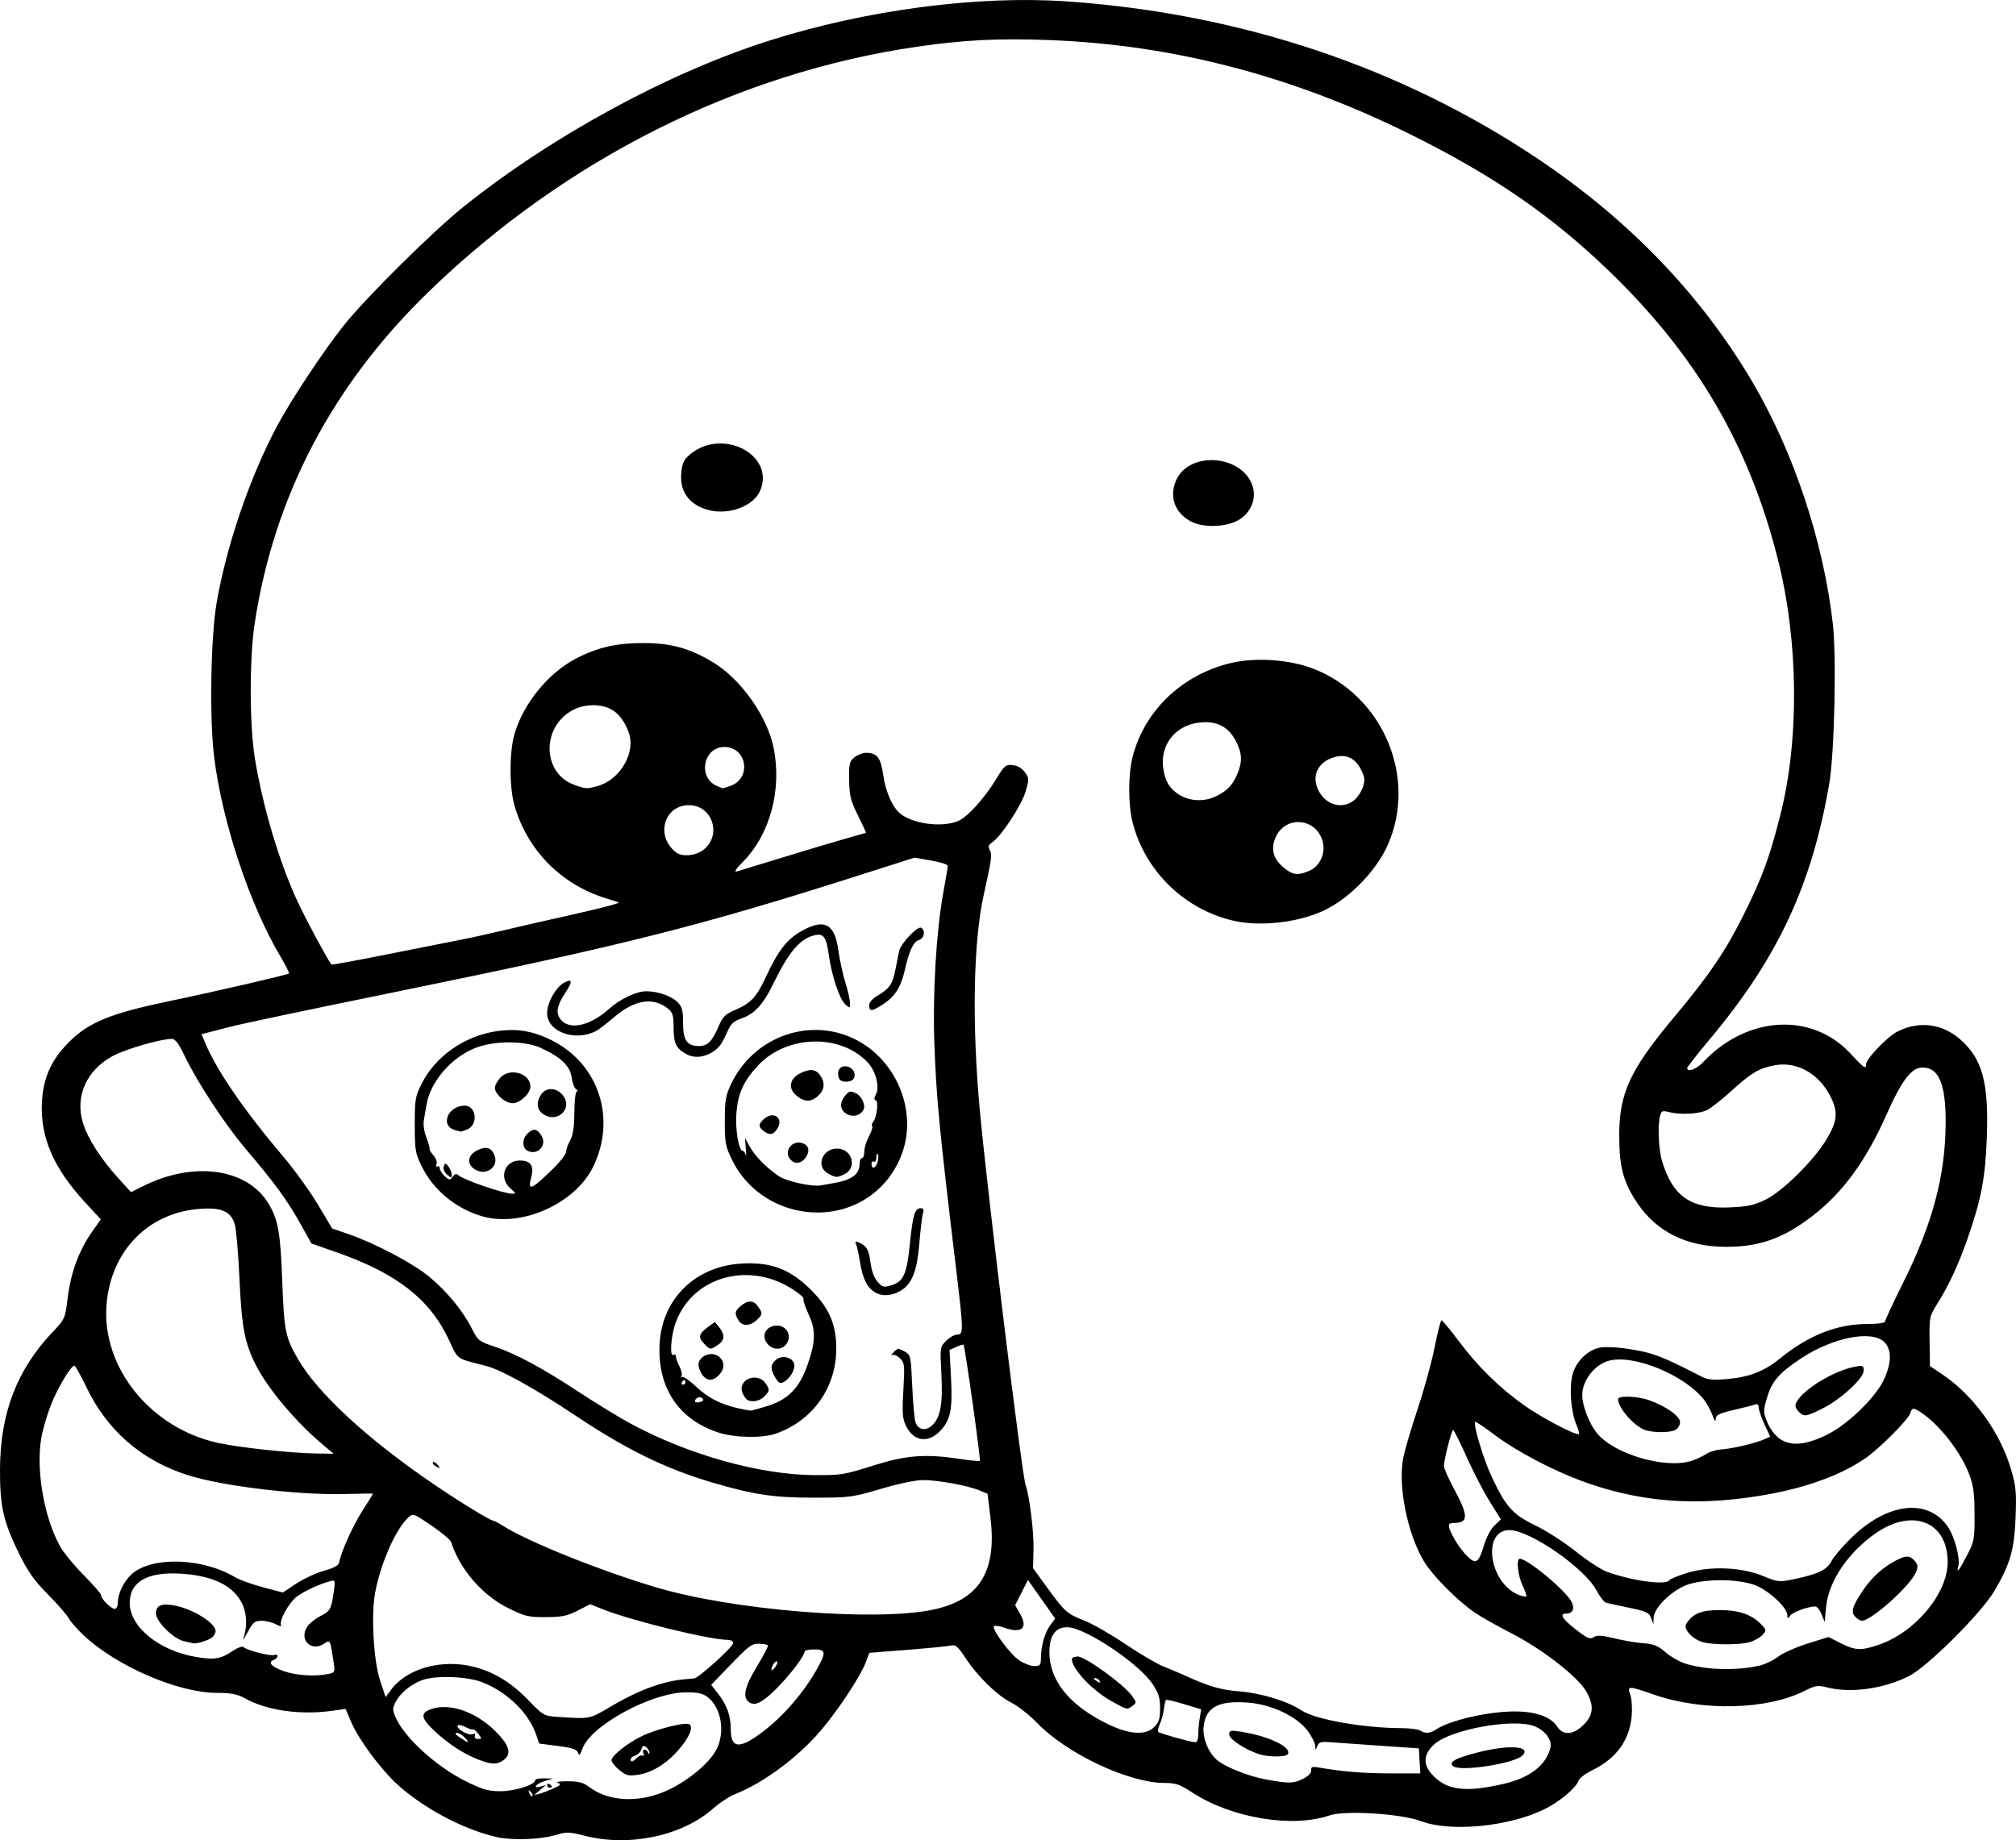 <?xml version="1.0" encoding="UTF-8" standalone="no"?>
<!-- Created with Inkscape (http://www.inkscape.org/) -->

<svg
   width="223.641mm"
   height="204.156mm"
   viewBox="0 0 223.641 204.156"
   version="1.1"
   id="svg1"
   xml:space="preserve"
   xmlns="http://www.w3.org/2000/svg"
   xmlns:svg="http://www.w3.org/2000/svg"><defs
     id="defs1" /><g
     id="layer1"
     transform="translate(-642.504,50.955)"><path
       style="fill:#000000"
       d="m 697.485,152.829 c -3.623,-0.827 -8.159,-3.263 -11.017,-5.915 -1.799,-1.67 -4.174,-4.895 -4.976,-6.759 l -0.651,-1.512 -1.455,0.203 c -3.573,0.499 -7.255,-0.022 -9.694,-1.371 -0.875,-0.484 -1.514,-0.607 -3.175,-0.614 -4.267,-0.018 -11.068,-2.956 -14.695,-6.349 -0.727,-0.68 -1.481,-1.537 -1.677,-1.906 -0.195,-0.368 -1.239,-1.567 -2.319,-2.664 -1.536,-1.56 -2.231,-2.538 -3.193,-4.498 -1.766,-3.596 -2.145,-5.265 -2.128,-9.383 0.026,-6.233 1.87,-11.048 5.829,-15.222 1.378,-1.453 1.391,-1.481 1.682,-3.828 0.343,-2.761 1.256,-5.245 2.665,-7.252 l 1.005,-1.431 -1.781,-1.933 c -3.47,-3.765 -4.951,-7.216 -4.749,-11.062 0.143,-2.727 1.03,-4.699 2.999,-6.671 2.22,-2.223 4.639,-3.201 11.37,-4.598 4.711,-0.978 12.887,-2.87 13.033,-3.016 0.061,-0.061 -0.374,-0.928 -0.966,-1.925 -3.403,-5.729 -6.456,-14.934 -7.337,-22.129 -0.523,-4.267 -0.377,-13.25 0.278,-17.055 1.094,-6.363 3.695,-13.974 6.709,-19.627 1.538,-2.886 5.078,-8.231 7.362,-11.117 2.471,-3.122 9.969,-10.543 13.466,-13.328 9.835,-7.834 22.604,-14.761 33.734,-18.302 10.732,-3.415 23.152,-5.054 33.069,-4.364 19.253,1.339 37.074,7.301 52.259,17.482 10.06,6.745 18.024,15.022 23.726,24.658 4.597,7.769 7.932,17.774 8.967,26.899 0.42,3.708 0.182,14.393 -0.397,17.756 -1.935,11.253 -5.712,19.34 -13.219,28.303 -1.398,1.669 -2.542,3.128 -2.542,3.241 0,0.502 1.027,0.134 1.736,-0.623 4.86,-5.188 12.087,-5.621 16.382,-0.983 1.507,1.628 1.725,1.777 1.725,1.179 0,-0.591 2.362,-3.051 3.475,-3.619 2.387,-1.218 4.978,-0.892 6.99,0.879 2.433,2.142 3.154,4.786 2.938,10.781 -0.164,4.566 -0.621,6.971 -2.159,11.36 -1.021,2.914 -2.047,5.109 -3.41,7.293 -0.796,1.276 -0.824,1.42 -0.783,4.06 l 0.042,2.737 1.387,0.934 c 3.434,2.313 6.392,6.398 7.597,10.494 0.555,1.887 0.618,2.534 0.513,5.323 -0.136,3.627 -0.59,5.207 -2.353,8.2 -1.453,2.465 -7.44,8.429 -9.49,9.453 -2.834,1.415 -6.446,1.909 -9.092,1.243 -1.018,-0.256 -1.28,-0.216 -2.451,0.377 -4.186,2.121 -11.333,2.302 -16.742,0.423 -2.871,-0.997 -2.969,-0.996 -2.608,0.041 0.157,0.45 0.223,1.501 0.148,2.334 -0.246,2.708 -1.68,4.687 -4.354,6.008 -0.759,0.375 -1.444,0.884 -1.522,1.132 -0.256,0.807 -2.089,2.358 -3.769,3.188 -3.936,1.945 -10.413,2.582 -13.701,1.347 -2.247,-0.843 -8.441,-1.234 -10.18,-0.642 -4.149,1.412 -10.871,0.29 -15.216,-2.541 -1.394,-0.908 -1.835,-1.061 -3.066,-1.061 -3.986,0 -10.896,-3.26 -14.181,-6.69 -0.806,-0.842 -2.069,-1.836 -2.805,-2.21 -1.605,-0.813 -3.7,-2.849 -5.097,-4.952 -0.893,-1.346 -1.103,-1.517 -1.696,-1.387 -0.372,0.082 -2.545,0.294 -4.828,0.473 l -4.152,0.325 -0.438,1.146 c -0.58,1.518 -3.101,5.321 -4.99,7.526 -2.524,2.946 -6.335,5.771 -9.428,6.988 -0.65,0.256 -1.76,0.979 -2.467,1.608 -3.433,3.054 -9.361,4.305 -14.299,3.018 -1.626,-0.424 -1.96,-0.435 -3.043,-0.107 -1.82,0.553 -4.94,0.662 -6.797,0.238 z m 19.358,-5.297 c 2.234,-1.104 4.423,-2.977 5.153,-4.408 0.97,-1.901 0.528,-4.593 -0.943,-5.751 -0.573,-0.451 -1.087,-0.574 -2.398,-0.574 -3.836,0 -10.601,3.661 -11.534,6.242 -0.268,0.741 -0.369,0.832 -0.502,0.452 -0.129,-0.369 -0.63,-0.536 -2.232,-0.741 l -2.065,-0.265 -0.341,-0.989 c -0.838,-2.431 -3.217,-4.74 -6.001,-5.823 -1.655,-0.644 -5.111,-0.77 -6.613,-0.241 -1.232,0.434 -2.465,1.446 -2.984,2.451 -0.338,0.653 -0.342,0.879 -0.027,1.622 0.957,2.265 4.498,5.507 7.818,7.158 1.872,0.931 2.474,1.105 3.843,1.109 1.583,0.004 3.859,-0.719 3.859,-1.226 0,-0.123 0.446,-0.214 0.992,-0.201 l 0.992,0.024 -0.847,0.245 c -0.466,0.135 -0.927,0.375 -1.025,0.534 -0.12,0.194 0.028,0.231 0.45,0.112 l 0.628,-0.177 -0.661,0.562 -0.661,0.562 0.661,-0.178 c 0.364,-0.098 1.066,-0.366 1.561,-0.595 0.773,-0.358 0.828,-0.441 0.397,-0.593 -0.276,-0.097 0.212,-0.176 1.085,-0.174 1.272,0.002 1.757,0.131 2.44,0.648 2.24,1.698 5.783,1.782 8.957,0.214 z m -13.646,-0.429 c 0,-0.154 0.119,-0.207 0.265,-0.117 0.146,0.09 0.265,0.216 0.265,0.28 0,0.064 -0.119,0.117 -0.265,0.117 -0.146,0 -0.265,-0.126 -0.265,-0.28 z m 7.992,-1.699 c -0.466,-0.392 -0.848,-0.873 -0.848,-1.068 0,-0.492 1.723,-1.871 3.307,-2.647 1.576,-0.772 4.7,-1.581 5.267,-1.363 0.597,0.229 0.085,1.473 -1.213,2.948 -1.321,1.501 -2.942,2.471 -4.484,2.682 -1.026,0.141 -1.292,0.068 -2.029,-0.552 z m 1.97,-1.33 c 0.22,-0.22 0.507,-0.332 0.64,-0.251 0.132,0.082 0.169,-0.036 0.083,-0.262 -0.087,-0.226 -0.036,-0.411 0.113,-0.411 0.149,0 0.331,0.149 0.404,0.331 0.084,0.208 0.141,0.22 0.154,0.032 0.011,-0.164 -0.148,-0.438 -0.354,-0.609 -0.299,-0.248 -0.409,-0.204 -0.543,0.219 -0.092,0.291 -0.4,0.603 -0.684,0.693 -0.284,0.09 -0.516,0.275 -0.516,0.41 0,0.357 0.245,0.304 0.702,-0.153 z m -17.635,0.171 c -1.634,-0.643 -3.291,-1.728 -4.808,-3.147 -1.551,-1.45 -1.625,-2.025 -0.318,-2.456 2.014,-0.665 4.837,0.306 6.99,2.403 1.587,1.546 1.908,2.52 1.058,3.209 -0.737,0.597 -1.386,0.595 -2.921,-0.009 z m -1.455,-2.417 c -0.263,-0.291 -0.669,-0.528 -0.901,-0.527 -0.263,0.001 -0.123,0.2 0.372,0.527 1.005,0.665 1.131,0.665 0.529,0 z m 1.491,-0.426 c -0.238,-0.318 -0.501,-0.536 -0.584,-0.486 -0.083,0.05 -0.468,-0.073 -0.855,-0.274 -0.387,-0.201 -0.765,-0.267 -0.839,-0.148 -0.204,0.329 1.169,1.132 1.632,0.954 0.262,-0.101 0.358,-0.034 0.273,0.188 -0.077,0.202 0.062,0.343 0.337,0.343 0.438,0 0.44,-0.038 0.036,-0.578 z m 5.818,6.441 c -0.261,-0.259 -0.292,-0.229 -0.148,0.148 0.099,0.261 0.247,0.408 0.329,0.326 0.082,-0.082 1.7e-4,-0.295 -0.181,-0.474 z m 107.924,-0.883 c 2.896,-0.666 4.703,-2.056 5.189,-3.993 0.213,-0.848 -0.535,-1.89 -1.711,-2.384 -2.26,-0.949 -9.33,0.31 -11.172,1.989 -1.138,1.037 -1.267,2.126 -0.378,3.183 1.604,1.907 3.676,2.216 8.072,1.205 z m -5.563,-1.946 c -0.628,-0.45 0.211,-0.924 2.778,-1.567 3.462,-0.868 5.924,-0.676 4.86,0.38 -0.879,0.872 -6.796,1.792 -7.638,1.188 z m -16.669,1.377 c 0.576,-0.288 0.912,-0.641 0.888,-0.932 -0.031,-0.384 0.112,-0.442 0.794,-0.325 2.746,0.473 4.923,0.654 7.923,0.659 l 3.387,0.005 -0.08,-1.389 -0.08,-1.389 -4.366,-0.3 c -2.401,-0.165 -4.891,-0.341 -5.532,-0.39 -0.964,-0.074 -1.202,0.001 -1.37,0.433 -0.199,0.51 -0.204,0.51 -0.223,-0.021 -0.01,-0.299 -0.384,-1.041 -0.832,-1.649 -1.188,-1.616 -4.003,-2.952 -6.637,-3.151 -3.272,-0.247 -4.673,0.506 -4.914,2.64 -0.14,1.239 0.474,2.819 1.429,3.683 0.867,0.784 3.498,1.843 5.465,2.2 2.597,0.471 3.079,0.463 4.147,-0.073 z m -4.806,-2.704 c -1.516,-0.458 -3.396,-1.673 -3.396,-2.195 0,-0.466 0.123,-0.499 1.238,-0.331 3.096,0.464 5.737,1.722 5.254,2.504 -0.2,0.323 -2.056,0.337 -3.096,0.023 z m -55.899,-1.962 c 2.475,-1.667 5.05,-4.501 6.684,-7.357 1.138,-1.989 1.106,-2.328 -0.219,-2.328 -0.582,0 -1.058,0.101 -1.058,0.225 0,0.462 -1.574,2.544 -3.064,4.053 -1.628,1.648 -2.509,2.078 -3.157,1.541 -0.695,-0.577 -0.426,-1.708 0.939,-3.956 0.733,-1.207 1.273,-2.254 1.2,-2.328 -0.073,-0.073 -0.524,-0.147 -1.002,-0.164 -0.761,-0.027 -1.142,0.253 -3.08,2.265 l -2.211,2.296 0.789,1.012 c 0.953,1.221 1.384,2.438 1.384,3.909 0,1.959 0.78,2.192 2.795,0.836 z m 49.066,-0.227 c 0.002,-0.473 0.075,-1.299 0.164,-1.835 l 0.161,-0.975 -1.898,-0.576 c -1.044,-0.317 -1.949,-0.525 -2.012,-0.463 -0.062,0.062 -0.167,0.528 -0.231,1.034 -0.065,0.506 -0.265,1.243 -0.444,1.637 -0.18,0.394 -0.255,0.788 -0.168,0.875 0.173,0.173 3.559,1.121 4.095,1.146 0.199,0.01 0.332,-0.325 0.334,-0.844 z m -4.886,-0.848 c 0.53,-0.53 0.649,-0.913 0.649,-2.087 0,-1.181 -0.153,-1.666 -0.86,-2.723 -1.481,-2.215 -7.3,-6.123 -9.307,-6.25 -1.397,-0.089 -2.12,0.867 -2.111,2.787 0.013,2.715 1.69,5.15 4.869,7.071 3.205,1.937 5.599,2.363 6.759,1.203 z m -4.642,-2.807 c -2.191,-1.206 -4.498,-3.633 -4.498,-4.733 0,-0.153 0.307,-0.278 0.681,-0.278 0.802,0 5.012,3.043 5.933,4.289 0.583,0.789 0.588,0.835 0.121,1.176 -0.628,0.459 -0.544,0.476 -2.237,-0.455 z m -1.455,-2.365 c -0.09,-0.146 -0.305,-0.263 -0.479,-0.261 -0.189,0.002 -0.157,0.106 0.082,0.261 0.508,0.328 0.6,0.328 0.397,0 z m 37.314,5.472 c 1.573,-1.051 5.851,-2.035 8.807,-2.027 2.331,0.007 3.973,0.599 4.689,1.692 0.658,1.005 1.79,0.921 2.927,-0.216 1.088,-1.088 1.173,-2.111 0.304,-3.667 -0.898,-1.609 -4.794,-4.655 -8.213,-6.422 -1.631,-0.843 -3.486,-1.886 -4.122,-2.318 -1.997,-1.357 -4.788,-4.183 -5.747,-5.821 -1.826,-3.116 -2.851,-8.399 -2.223,-11.458 0.176,-0.859 0.9,-3.303 1.609,-5.431 0.709,-2.128 1.55,-5.194 1.869,-6.813 0.319,-1.619 0.66,-2.944 0.756,-2.944 0.096,0 0.958,1.042 1.915,2.315 2.141,2.848 4.434,5.103 7.21,7.092 1.932,1.383 5.881,3.454 6.124,3.211 0.056,-0.056 -0.085,-0.545 -0.311,-1.087 -0.602,-1.44 -0.791,-4.14 -0.39,-5.57 0.403,-1.44 1.691,-2.681 3.047,-2.935 0.517,-0.097 1.818,-0.046 2.891,0.114 2.91,0.433 3.806,0.767 8.451,3.156 0.57,0.293 1.248,0.35 2.697,0.228 2.498,-0.211 4.16,-0.858 5.95,-2.314 3.111,-2.532 6.264,-3.782 9.576,-3.796 1.279,-0.006 2.051,-0.116 2.051,-0.293 0,-0.156 0.898,-2.087 1.996,-4.29 3.258,-6.538 4.68,-11.864 4.717,-17.658 0.027,-4.348 -0.744,-6.218 -2.564,-6.218 -1.227,0 -2.293,1.396 -4.006,5.246 -2.288,5.143 -4.866,8.666 -8.228,11.244 -3.251,2.493 -5.872,3.418 -9.641,3.406 -4.247,-0.014 -7.574,-1.646 -9.702,-4.76 -1.605,-2.348 -2.072,-4.061 -2.072,-7.596 0,-4.753 1.209,-7.32 6.305,-13.39 3.646,-4.342 5.592,-7.23 7.56,-11.216 2.029,-4.112 2.786,-6.17 3.981,-10.839 2.145,-8.376 2.059,-19.27 -0.223,-28.383 -3.371,-13.459 -9.777,-23.963 -20.638,-33.84 -5.732,-5.212 -11.725,-9.204 -20.003,-13.325 -13.143,-6.542 -26.393,-10.013 -40.217,-10.535 -5.635,-0.213 -9.462,-0.02 -14.684,0.74 -19.858,2.89 -38.977,12.483 -54.137,27.164 -10.672,10.334 -17.139,22.641 -19.307,36.739 -0.596,3.879 -0.599,11.191 -0.005,14.93 0.86,5.41 2.76,11.776 4.823,16.154 0.941,1.997 3.312,6.398 3.686,6.841 0.042,0.049 2.853,-0.466 6.248,-1.145 3.395,-0.679 7.065,-1.407 8.157,-1.619 1.091,-0.211 3.235,-0.684 4.763,-1.05 1.528,-0.366 5.1,-1.183 7.938,-1.815 2.838,-0.632 4.981,-1.205 4.763,-1.273 -0.218,-0.068 -0.873,-0.275 -1.455,-0.458 -4.95,-1.561 -8.618,-5.269 -10.083,-10.192 -0.614,-2.065 -0.615,-6.051 -10e-4,-8.103 1,-3.345 3.721,-6.678 6.745,-8.264 2.442,-1.28 4.522,-1.758 7.611,-1.75 2.992,0.008 5.07,0.584 7.614,2.113 3.094,1.858 6.023,5.972 6.743,9.469 0.957,4.65 -0.371,9.625 -3.387,12.684 -0.788,0.799 -1.023,1.168 -0.682,1.071 0.286,-0.082 2.545,-0.771 5.019,-1.532 2.474,-0.761 5.569,-1.687 6.879,-2.058 1.31,-0.371 2.403,-0.686 2.43,-0.701 0.027,-0.014 -0.375,-0.879 -0.893,-1.922 -0.814,-1.639 -0.946,-2.17 -0.975,-3.92 -0.03,-1.828 0.027,-2.073 0.591,-2.531 0.344,-0.279 0.939,-0.504 1.323,-0.499 1.175,0.014 1.595,0.562 1.859,2.425 0.257,1.817 0.964,3.483 1.798,4.237 1.337,1.209 4.687,1.676 6.509,0.908 1.052,-0.444 2.908,-2.488 4.227,-4.655 0.915,-1.503 1.061,-1.628 1.826,-1.551 0.526,0.052 1.021,0.338 1.349,0.779 0.492,0.663 0.497,0.765 0.1,2.13 -0.441,1.518 -2.656,4.918 -3.663,5.623 -0.471,0.33 -0.541,0.517 -0.327,0.88 0.288,0.489 0.216,1.04 -0.65,4.923 -1.178,5.282 -1.341,14.39 -0.433,24.119 0.868,9.305 4.654,40.272 5.061,41.401 0.427,1.184 0.923,5.177 0.879,7.068 l -0.051,2.174 1.594,2.192 c 1.943,2.672 2.171,2.872 4.169,3.658 0.873,0.344 2.897,1.507 4.497,2.586 1.6,1.079 3.496,2.192 4.212,2.474 0.716,0.282 1.798,0.739 2.403,1.015 2.638,1.202 3.956,1.584 6.012,1.746 2.432,0.191 5.347,1.084 6.905,2.115 1.518,1.004 6.814,1.947 11.028,1.962 0.946,0.003 1.898,0.122 2.117,0.263 0.548,0.354 1.112,0.327 1.727,-0.084 z M 779.397,51.209 c -5.442,-1.226 -9.833,-5.47 -11.237,-10.863 -0.518,-1.989 -0.518,-5.393 7.4e-4,-7.384 1.334,-5.123 5.515,-9.09 10.923,-10.366 2.733,-0.645 6.492,-0.38 9.121,0.642 7.728,3.003 11.555,12.074 8.248,19.55 -1.236,2.794 -4.097,5.78 -6.869,7.169 -2.799,1.402 -7.146,1.936 -10.186,1.251 z m 8.297,-5.525 c 1.253,-0.524 1.922,-2.008 1.516,-3.364 -0.776,-2.591 -4.184,-2.805 -5.219,-0.328 -0.493,1.179 -0.278,2.201 0.644,3.06 1.141,1.063 1.734,1.185 3.059,0.632 z m 5.009,-7.842 c 0.373,-0.293 0.815,-0.949 0.983,-1.457 0.256,-0.776 0.227,-1.082 -0.179,-1.914 -0.65,-1.331 -1.681,-1.813 -3.019,-1.412 -1.828,0.548 -2.538,2.105 -1.7,3.726 0.823,1.591 2.62,2.076 3.915,1.057 z M 777.49,37.346 c 1.213,-0.619 1.769,-1.22 2.294,-2.477 0.561,-1.344 0.51,-2.3 -0.195,-3.633 -0.811,-1.533 -2.022,-2.184 -3.813,-2.05 -2.667,0.2 -4.476,2.239 -4.263,4.807 0.07,0.844 0.338,1.702 0.684,2.187 1.145,1.608 3.436,2.113 5.292,1.166 z M 774.608,6.893 c -1.742,-0.921 -2.4,-2.657 -1.684,-4.447 1.386,-3.464 7.564,-2.983 8.572,0.666 0.409,1.482 -0.402,3.106 -1.889,3.781 -1.481,0.672 -3.727,0.672 -4.999,2.875e-4 z M 720.916,5.583 c -2.02,-0.614 -3.028,-2.056 -2.835,-4.058 0.108,-1.128 0.277,-1.485 0.981,-2.072 3.557,-2.969 9.386,-0.003 7.797,3.967 -0.726,1.814 -3.622,2.867 -5.943,2.162 z M 710.16,138.432 c 3.209,-1.895 5.942,-2.902 8.375,-3.086 0.369,-0.028 0.812,-0.069 0.987,-0.092 0.515,-0.067 4.314,-3.509 4.314,-3.908 0,-0.206 -0.267,-0.367 -0.61,-0.367 -1.992,0 -10.74,-2.145 -13.868,-3.4 l -1.381,-0.554 -1.397,0.712 c -1.167,0.595 -1.747,0.714 -3.527,0.721 -1.937,0.008 -2.312,-0.082 -4.139,-0.984 -2.916,-1.441 -5.379,-4.286 -6.378,-7.369 -0.076,-0.233 -1.051,-1.046 -2.167,-1.807 -1.982,-1.35 -2.042,-1.372 -2.561,-0.902 -1.369,1.239 -3.028,4.962 -3.669,8.232 -0.49,2.503 -0.206,7.676 0.545,9.917 l 0.599,1.787 0.61,-0.826 c 1.76,-2.385 5.721,-3.457 9.277,-2.51 2.188,0.583 4.071,1.743 5.913,3.645 1.658,1.712 1.772,1.779 3.175,1.874 3.718,0.253 3.61,0.273 5.904,-1.082 z m -31.32,-3.653 c 0.82,-0.164 0.839,-0.199 0.68,-1.257 -0.396,-2.637 -0.366,-2.578 -1.079,-2.11 -1.427,0.935 -2.798,-0.455 -1.86,-1.886 0.236,-0.361 0.896,-0.894 1.465,-1.184 1.105,-0.564 1.208,-0.753 1.49,-2.749 0.178,-1.26 0.169,-1.282 -0.448,-1.109 -1.265,0.354 -2.767,1.051 -3.638,1.686 -0.899,0.657 -2.046,2.751 -1.76,3.214 0.085,0.138 -0.177,0.077 -0.582,-0.134 -0.405,-0.211 -1.121,-0.385 -1.591,-0.386 -0.748,-0.001 -0.94,0.155 -1.536,1.255 -0.375,0.691 -0.595,1.019 -0.489,0.728 0.465,-1.281 0.414,-2.777 -0.132,-3.897 -0.975,-1.998 -3.263,-3.106 -6.85,-3.317 -3.666,-0.216 -5.616,0.913 -5.616,3.251 0,2.647 3.222,5.284 7.314,5.986 2.077,0.356 2.782,0.242 4.122,-0.667 0.52,-0.353 1.047,-0.546 1.171,-0.428 0.382,0.363 2.998,1.042 3.409,0.884 0.213,-0.082 0.388,-0.03 0.388,0.116 0,0.146 -0.188,0.337 -0.419,0.425 -0.707,0.271 -0.273,0.765 1.097,1.247 1.364,0.48 3.421,0.62 4.863,0.332 z m -14.933,-3.421 c -0.146,-0.038 -0.599,-0.142 -1.008,-0.233 -1.157,-0.256 -3.093,-2.179 -3.093,-3.073 0,-0.892 0.594,-1.151 2.039,-0.888 2.033,0.37 4.576,1.95 4.576,2.843 0,0.207 -0.167,0.516 -0.371,0.685 -0.427,0.355 -1.752,0.766 -2.142,0.665 z m 64.806,2.029 c -0.166,-0.166 -0.638,0.506 -0.632,0.899 0.002,0.146 0.178,0.035 0.39,-0.245 0.212,-0.28 0.321,-0.575 0.242,-0.654 z m 108.893,0.473 c 0.655,-0.147 1.607,-0.594 2.117,-0.993 0.509,-0.399 1.983,-1.059 3.274,-1.466 l 2.348,-0.74 1.36,0.688 c 1.631,0.825 2.255,0.85 4.243,0.166 4.024,-1.384 7.586,-5.648 7.617,-9.118 0.04,-4.484 -3.839,-6.093 -7.921,-3.284 -3.124,2.149 -5.305,5.381 -5.569,8.249 l -0.15,1.632 -0.353,-0.86 c -0.194,-0.473 -0.502,-0.859 -0.683,-0.858 -0.795,0.004 -2.475,0.606 -2.777,0.996 -0.302,0.389 -0.331,0.387 -0.331,-0.027 0,-0.844 -2.08,-2.771 -3.606,-3.342 -1.795,-0.672 -5.187,-0.726 -7.26,-0.116 -1.762,0.518 -3.938,2.569 -3.972,3.744 l -0.021,0.728 -0.254,-0.692 c -0.223,-0.608 -0.516,-0.746 -2.426,-1.145 -1.195,-0.249 -2.351,-0.502 -2.57,-0.563 -0.218,-0.06 -0.692,-0.666 -1.052,-1.346 -1.326,-2.503 -7.39,-6.707 -9.675,-6.707 -3.059,0 -2.265,5.817 0.977,7.16 0.424,0.176 0.826,0.265 0.893,0.197 0.067,-0.067 -0.115,-0.613 -0.405,-1.213 -0.523,-1.083 -0.723,-2.969 -0.315,-2.969 0.872,0 5.092,3.508 5.75,4.781 0.377,0.73 0.124,1.304 -0.576,1.304 -0.808,0 -0.496,0.551 0.958,1.694 1.345,1.057 1.643,1.189 2.071,0.922 0.393,-0.245 0.89,-0.216 2.326,0.135 1.004,0.246 2.449,0.489 3.209,0.541 1.116,0.076 1.587,0.27 2.445,1.004 0.584,0.5 1.57,1.065 2.189,1.255 2.297,0.705 5.625,0.803 8.138,0.239 z m -6.232,-2.635 c -1.159,-0.337 -2.165,-1.466 -1.808,-2.031 0.719,-1.139 1.67,-1.523 3.76,-1.517 2.158,0.007 3.609,0.532 4.652,1.686 0.486,0.538 0.487,0.576 0.026,1.085 -0.263,0.29 -0.906,0.647 -1.43,0.792 -1.147,0.319 -4.081,0.31 -5.2,-0.015 z m 16.958,-2.788 c -0.54,-0.54 -0.361,-1.167 0.844,-2.956 0.974,-1.446 2.235,-2.582 3.697,-3.33 1.089,-0.557 1.483,-0.546 2.03,0.059 0.355,0.392 0.39,0.638 0.172,1.212 -0.56,1.473 -4.957,5.44 -6.03,5.44 -0.159,0 -0.48,-0.191 -0.713,-0.425 z m -90.359,4.592 c 0.01,-1.349 0.436,-2.862 1.034,-3.67 l 0.548,-0.741 -1.509,-2.144 -1.509,-2.144 -0.711,1.404 -0.711,1.404 0.546,0.948 c 0.932,1.619 0.175,2.245 -1.835,1.518 -0.48,-0.173 -0.954,-0.233 -1.055,-0.132 -0.294,0.294 1.766,3.081 2.793,3.778 0.517,0.351 1.269,0.638 1.672,0.638 0.649,0 0.733,-0.098 0.739,-0.86 z m -12.118,-5.369 c 5.241,-1.043 7.255,-4.189 6.527,-10.196 l -0.326,-2.689 -0.922,-0.385 c -1.281,-0.535 -4.583,-1.138 -6.236,-1.138 -0.817,0 -2.722,0.397 -4.673,0.975 -3.17,0.938 -3.447,0.975 -7.394,0.979 -4.498,0.005 -6.79,-0.339 -11.409,-1.711 -5.134,-1.525 -9.476,-3.656 -15.091,-7.405 -4.479,-2.991 -8.254,-5.084 -9.947,-5.515 -3.36,-0.856 -3.022,-0.617 -4.088,-2.89 -2.114,-4.508 -5.765,-7.356 -12.424,-9.692 l -2.82,-0.989 -1.281,-2.288 c -1.421,-2.537 -2.884,-4.536 -5.961,-8.143 -2.289,-2.684 -5.42,-7.445 -6.815,-10.362 -0.666,-1.393 -1.049,-1.906 -1.422,-1.906 -1.269,0 -5.219,1.152 -6.628,1.933 -2.852,1.58 -4.112,4.413 -3.259,7.328 0.501,1.712 1.967,4.016 3.938,6.187 l 1.413,1.557 1.318,-0.66 c 5.619,-2.815 11.543,-2.002 13.926,1.912 1.075,1.765 1.339,3.243 1.535,8.599 0.202,5.509 0.342,6.218 1.703,8.599 2.188,3.829 7.81,9.011 15.242,14.049 2.757,1.869 6.142,3.942 6.437,3.942 0.103,0 0.632,0.279 1.175,0.619 2.818,1.767 10.611,4.896 16.862,6.769 8.463,2.536 24.082,3.822 30.619,2.522 z m -55.085,-15.985 c -0.214,-0.135 -0.32,-0.315 -0.236,-0.399 0.084,-0.084 0.304,0.028 0.488,0.25 0.382,0.46 0.308,0.503 -0.252,0.149 z m -35.197,15.195 c 0,-0.997 0.638,-2.338 1.492,-3.137 2.179,-2.037 7.879,-1.885 11.534,0.308 0.476,0.285 1.859,0.782 3.074,1.103 l 2.209,0.584 1.476,-0.98 c 0.812,-0.539 2.199,-1.184 3.083,-1.433 1.165,-0.328 1.631,-0.592 1.698,-0.958 0.213,-1.176 1.522,-4.072 2.592,-5.739 0.634,-0.987 1.153,-1.82 1.153,-1.852 1.5e-4,-0.032 -1.333,-0.017 -2.963,0.033 -5.207,0.16 -13.822,-0.873 -17.675,-2.121 -5.112,-1.655 -8.879,-4.954 -11.198,-9.806 -0.608,-1.271 -1.188,-2.313 -1.29,-2.315 -0.376,-0.008 -1.823,2.399 -2.573,4.279 -0.424,1.064 -0.912,2.708 -1.084,3.654 -0.64,3.518 0.261,8.844 2.044,12.075 0.39,0.707 1.58,2.163 2.644,3.234 1.064,1.071 1.934,2.076 1.934,2.232 0,0.413 1.091,1.509 1.501,1.509 0.199,0 0.351,-0.29 0.351,-0.67 z m 172.109,-2.502 c 0.089,-0.144 0.996,-0.515 2.017,-0.825 2.563,-0.778 5.991,-0.63 8.415,0.363 1.663,0.682 1.735,0.688 3.505,0.316 2.603,-0.548 3.561,-1.016 4.062,-1.984 0.24,-0.464 1.201,-1.598 2.136,-2.519 3.985,-3.926 8.446,-4.5 10.708,-1.377 0.77,1.063 1.457,3.567 1.224,4.46 -0.234,0.896 0.057,0.539 0.94,-1.15 0.824,-1.578 0.863,-1.787 0.858,-4.564 -0.004,-2.305 -0.122,-3.22 -0.564,-4.401 -0.949,-2.531 -3.28,-5.539 -5.376,-6.937 -0.842,-0.562 -0.994,-0.55 -1.199,0.095 -0.231,0.728 -3.419,3.926 -4.98,4.996 -3.16,2.166 -7.672,3.654 -13.328,4.396 -6.601,0.865 -12.345,0.263 -18.203,-1.908 -3.208,-1.189 -7.226,-3.312 -9.474,-5.006 -1.192,-0.899 -2.215,-1.589 -2.272,-1.535 -0.256,0.245 0.912,4.148 1.815,6.066 1.595,3.388 2.339,4.218 4.875,5.44 1.215,0.586 3.223,1.878 4.462,2.872 1.239,0.994 2.772,2.001 3.408,2.238 2.736,1.021 6.608,1.555 6.974,0.963 z m -20.6,-3.754 c 0.288,-0.962 0.783,-1.914 1.204,-2.315 l 0.714,-0.681 -1.258,-2.023 c -0.692,-1.113 -1.846,-3.343 -2.564,-4.955 -0.718,-1.612 -1.38,-2.934 -1.469,-2.937 -0.179,-0.007 -1.03,3.304 -1.029,4.002 3.8e-4,0.24 0.534,1.431 1.187,2.646 1.569,2.923 1.539,3.665 -0.15,3.665 -0.621,0 -0.637,0.303 -0.074,1.402 0.719,1.406 1.963,2.831 2.471,2.831 0.357,0 0.603,-0.415 0.968,-1.634 z m -67.769,-8.949 c 3.71,-1.178 5.833,-1.342 9.722,-0.75 1.127,0.172 2.101,0.26 2.164,0.197 0.118,-0.118 -1.65,-12.715 -1.807,-12.873 -0.049,-0.049 -0.418,0.062 -0.822,0.245 l -0.733,0.334 0.164,3.058 c 0.194,3.607 -0.056,4.781 -1.281,6.005 -1.329,1.329 -2.914,1.043 -3.728,-0.672 -0.374,-0.789 -0.419,-1.428 -0.276,-3.931 0.159,-2.781 0.133,-3.027 -0.369,-3.529 -0.297,-0.297 -0.684,-0.459 -0.861,-0.361 -0.177,0.099 -0.11,-0.045 0.149,-0.319 0.432,-0.458 0.528,-0.466 1.191,-0.094 0.713,0.399 0.722,0.442 0.873,3.834 0.084,1.887 0.246,3.694 0.359,4.017 0.307,0.873 1.139,1.026 1.866,0.343 0.916,-0.86 1.187,-2.398 1.01,-5.732 -0.155,-2.918 -0.149,-2.958 0.531,-3.638 0.378,-0.378 0.931,-0.688 1.229,-0.688 0.711,0 0.705,-0.366 -0.125,-7.28 -1.889,-15.752 -2.201,-18.994 -2.416,-25.131 -0.192,-5.46 0.215,-12.322 0.979,-16.525 0.279,-1.534 0.509,-2.914 0.511,-3.066 0.002,-0.152 -0.827,-0.419 -1.842,-0.594 l -1.847,-0.317 -6.686,2.13 c -17.235,5.49 -25.797,7.642 -50.475,12.685 -10.753,2.197 -17.25,3.567 -18.785,3.959 -0.509,0.13 -1.425,0.367 -2.035,0.525 l -1.109,0.288 0.412,0.986 c 1.274,3.051 4.323,7.488 8.671,12.614 1.228,1.448 2.946,3.829 3.819,5.292 l 1.586,2.66 1.802,0.623 c 2.98,1.03 7.128,3.218 8.953,4.723 1.973,1.627 3.731,3.765 4.745,5.769 0.67,1.323 0.792,1.421 2.474,1.979 2.388,0.791 5.317,2.367 9.443,5.08 1.892,1.244 4.461,2.813 5.708,3.486 6.401,3.455 14.333,5.673 20.406,5.707 2.905,0.016 3.302,-0.048 6.429,-1.041 z m -17.066,-3.671 c -4.457,-1.432 -6.833,-4.996 -6.571,-9.857 0.27,-5.003 3.978,-8.624 9.12,-8.907 3.127,-0.172 5.143,0.545 7.354,2.613 2.247,2.102 3.132,4.039 3.125,6.835 -0.011,4.33 -2.606,7.977 -6.705,9.423 -1.473,0.52 -4.534,0.467 -6.324,-0.108 z m 5.33,-2.936 c 2.39,-0.742 3.614,-2.004 4.542,-4.682 0.885,-2.555 0.896,-3.782 0.048,-5.603 -0.362,-0.778 -0.598,-1.512 -0.524,-1.632 0.074,-0.119 -0.533,-0.635 -1.349,-1.145 -4.843,-3.029 -10.945,-1.258 -12.807,3.717 -0.556,1.487 -0.735,3.939 -0.267,3.649 0.146,-0.09 0.265,-0.008 0.266,0.183 8.9e-4,0.19 0.179,0.686 0.395,1.101 0.217,0.415 0.316,0.892 0.221,1.058 -0.095,0.167 -0.076,0.215 0.043,0.107 0.119,-0.108 0.797,0.347 1.506,1.011 1.653,1.546 3.195,2.239 6.074,2.728 0.094,0.016 0.927,-0.206 1.852,-0.493 z m -2.346,-0.867 c -0.552,-0.713 -0.61,-1.339 -0.171,-1.824 0.617,-0.682 1.821,-0.632 2.332,0.097 0.53,0.757 0.52,0.892 -0.117,1.529 -0.595,0.595 -1.656,0.698 -2.043,0.198 z m 3.281,-2.306 c -0.573,-0.969 -0.561,-1.41 0.054,-1.965 0.622,-0.563 1.795,-0.327 2.028,0.408 0.184,0.581 -0.424,1.66 -1.156,2.052 -0.389,0.208 -0.567,0.113 -0.926,-0.495 z m -7.747,0.053 c -0.493,-0.329 -0.906,-1.324 -0.735,-1.77 0.349,-0.909 1.652,-1.201 2.33,-0.522 0.566,0.566 0.522,1.33 -0.113,1.965 -0.555,0.555 -0.995,0.652 -1.482,0.327 z m -0.106,-3.766 c -0.731,-0.731 -0.665,-1.123 0.309,-1.843 l 0.838,-0.619 0.485,0.599 c 0.663,0.819 0.609,1.457 -0.167,1.965 -0.819,0.537 -0.827,0.536 -1.465,-0.102 z m 7.031,0.022 c -0.658,-0.728 -0.441,-1.676 0.457,-1.991 1.316,-0.461 2.383,0.828 1.605,1.938 -0.488,0.697 -1.456,0.722 -2.062,0.052 z m -3.263,-2.664 c -0.463,-0.741 -0.413,-1.039 0.267,-1.606 0.794,-0.663 1.404,-0.639 1.903,0.074 0.535,0.764 0.522,0.876 -0.167,1.518 -0.735,0.684 -1.581,0.69 -2.003,0.014 z m -3.992,8.662 c -0.274,-0.274 -0.834,-0.058 -0.834,0.321 0,0.123 0.246,0.16 0.547,0.081 0.357,-0.093 0.457,-0.233 0.288,-0.402 z m -1.893,-1.787 c 0,-0.146 -0.052,-0.265 -0.117,-0.265 -0.064,0 -0.19,0.119 -0.28,0.265 -0.09,0.146 -0.037,0.265 0.117,0.265 0.154,0 0.28,-0.119 0.28,-0.265 z m 21.104,-9.936 c -0.939,-0.514 -1.44,-1.514 -1.763,-3.525 -0.144,-0.894 -0.335,-1.743 -0.424,-1.887 -0.24,-0.389 0.201,-0.318 0.85,0.136 0.415,0.291 0.619,0.799 0.754,1.876 0.118,0.943 0.398,1.726 0.775,2.164 0.522,0.607 0.691,0.657 1.461,0.437 1.427,-0.409 1.797,-1.207 2.14,-4.611 0.327,-3.254 0.545,-3.969 1.206,-3.969 0.31,0 0.372,0.154 0.24,0.595 -0.098,0.327 -0.275,1.805 -0.394,3.283 -0.235,2.926 -0.762,4.376 -1.87,5.147 -0.97,0.674 -2.135,0.813 -2.973,0.354 z m -43.587,-8.464 c -2.932,-0.821 -5.479,-2.911 -6.772,-5.559 -0.713,-1.459 -0.769,-1.796 -0.77,-4.617 -7.6e-4,-2.836 0.052,-3.146 0.77,-4.568 1.507,-2.983 4.647,-5.214 8.139,-5.782 2.31,-0.376 4.136,-0.089 6.292,0.99 5.216,2.61 7.2,8.687 4.582,14.035 -1.992,4.069 -7.889,6.719 -12.24,5.501 z m 3.077,-3.106 c -1.33,-1.142 -0.682,-3.1 1.026,-3.1 1.222,0 1.614,0.578 1.268,1.872 -0.424,1.588 0.009,1.411 2.473,-1.007 0.775,-0.761 1.41,-1.594 1.411,-1.852 9e-4,-0.258 0.201,-0.826 0.445,-1.262 0.315,-0.564 0.449,-1.463 0.461,-3.108 0.011,-1.351 0.128,-2.316 0.283,-2.319 0.146,-0.003 0.107,-0.105 -0.086,-0.228 -0.193,-0.122 -0.417,-0.719 -0.499,-1.325 -0.169,-1.26 -1.232,-2.273 -3.429,-3.267 -1.811,-0.82 -5.186,-0.813 -7.27,0.014 -2.673,1.061 -4.969,3.734 -5.395,6.279 -0.072,0.428 -0.202,1.171 -0.29,1.65 -0.097,0.531 0.006,1.306 0.265,1.984 0.234,0.612 0.397,1.19 0.362,1.284 -0.035,0.094 0.16,0.417 0.432,0.718 0.277,0.306 0.424,0.732 0.334,0.968 -0.093,0.243 -0.051,0.352 0.1,0.259 0.144,-0.089 0.262,0.005 0.262,0.21 0,0.204 0.249,0.597 0.553,0.872 0.518,0.468 0.574,0.472 0.882,0.05 0.216,-0.296 0.419,-0.361 0.59,-0.189 0.509,0.509 4.949,2.046 6.019,2.084 0.433,0.015 0.405,-0.067 -0.198,-0.586 z m -7.155,-1.653 c -0.223,-0.222 -0.331,-0.596 -0.241,-0.831 0.146,-0.38 0.202,-0.374 0.518,0.058 0.337,0.461 0.483,1.177 0.241,1.177 -0.062,0 -0.295,-0.182 -0.518,-0.405 z m 3.025,-0.591 c -0.761,-0.616 -0.553,-1.502 0.47,-2.003 0.914,-0.448 1.492,-0.304 1.84,0.46 0.657,1.441 -1.037,2.574 -2.31,1.544 z m 5.979,-1.963 c -0.579,-0.324 -0.552,-1.351 0.049,-1.896 0.662,-0.599 1.018,-0.55 1.513,0.206 0.715,1.092 -0.426,2.326 -1.563,1.69 z m -7.975,-2.263 c -1.729,-0.432 -0.854,-2.717 1.04,-2.717 1.337,0 1.527,2.173 0.232,2.665 -0.355,0.135 -0.667,0.231 -0.694,0.215 -0.027,-0.017 -0.287,-0.09 -0.578,-0.163 z m 9.716,-1.806 c -0.687,-0.482 -0.757,-1.345 -0.176,-2.175 0.514,-0.734 1.532,-0.761 2.234,-0.059 1.453,1.453 -0.361,3.423 -2.058,2.234 z m -4.701,-1.825 c -0.792,-0.792 -0.812,-1.19 -0.101,-2.093 1.006,-1.278 3.42,-0.641 3.42,0.902 0,0.759 -1.166,1.84 -1.984,1.84 -0.377,0 -0.978,-0.292 -1.335,-0.649 z m 32.556,12.448 c -2.96,-0.732 -5.499,-2.743 -6.802,-5.388 -0.809,-1.644 -0.871,-1.957 -0.871,-4.421 0,-2.305 0.09,-2.842 0.687,-4.107 2.415,-5.114 8.406,-7.41 13.425,-5.144 4.739,2.14 7.265,7.844 5.606,12.664 -1.72,4.999 -6.794,7.693 -12.045,6.395 z m 4.366,-2.935 c 2.008,-0.328 2.91,-0.984 2.91,-2.117 0,-0.364 0.119,-0.661 0.265,-0.661 0.146,0 0.265,-0.329 0.265,-0.732 0,-0.402 0.231,-1.163 0.514,-1.691 0.283,-0.528 0.444,-1.029 0.359,-1.114 -0.085,-0.085 -0.035,-0.307 0.111,-0.492 0.404,-0.513 0.612,-2.275 0.282,-2.385 -0.197,-0.066 -0.19,-0.268 0.023,-0.667 0.442,-0.826 -0.024,-2.596 -0.936,-3.557 -3.061,-3.225 -9.023,-3.028 -12.185,0.402 -1.577,1.71 -2.196,3.088 -2.362,5.258 -0.14,1.822 0.265,4.183 0.717,4.183 0.116,0 0.261,0.208 0.321,0.463 0.06,0.255 0.064,-0.073 0.008,-0.728 l -0.101,-1.191 0.52,0.942 c 0.594,1.075 1.809,2.325 3.185,3.276 0.899,0.621 3.816,1.26 4.783,1.048 0.218,-0.048 0.814,-0.155 1.323,-0.238 z m -0.595,-1.077 c -1.38,-0.749 -0.65,-2.759 1.001,-2.759 1.706,0 2.296,2.174 0.779,2.865 -0.84,0.383 -0.884,0.38 -1.78,-0.106 z m -4.114,-1.489 c -0.852,-0.852 0.013,-2.205 1.209,-1.892 0.761,0.199 0.946,0.84 0.458,1.585 -0.444,0.678 -1.163,0.81 -1.667,0.307 z m -3.029,-3.226 c -0.589,-0.447 -0.584,-0.763 0.021,-1.31 1.104,-0.999 2.298,-0.07 1.456,1.133 -0.44,0.629 -0.823,0.675 -1.477,0.178 z m 9.31,-1.838 c -0.824,-0.409 -0.942,-1.235 -0.291,-2.039 0.45,-0.556 0.592,-0.594 1.196,-0.318 0.689,0.314 1.163,1.383 0.842,1.901 -0.364,0.588 -1.095,0.779 -1.747,0.456 z m -5.697,-2.114 c -0.908,-0.781 -0.729,-1.831 0.413,-2.422 1.08,-0.559 1.761,-0.502 2.243,0.186 0.581,0.829 0.512,1.607 -0.2,2.276 -0.789,0.742 -1.561,0.729 -2.456,-0.041 z m 4.757,-1.882 c -0.282,-0.734 0.019,-1.338 0.667,-1.338 0.729,0 1.242,0.66 1.002,1.287 -0.206,0.537 -1.467,0.576 -1.669,0.051 z m 4.291,9.233 c 0.093,-0.371 0.095,-0.748 0.005,-0.838 -0.09,-0.09 -0.164,0.101 -0.164,0.425 0,0.325 -0.118,0.516 -0.265,0.425 -0.146,-0.09 -0.265,0.022 -0.265,0.249 0,0.665 0.504,0.473 0.688,-0.261 z M 718.701,66.021 c -1.19,-0.626 -1.463,-1.174 -1.472,-2.954 -0.007,-1.421 -0.094,-1.702 -0.668,-2.153 -1.636,-1.287 -3.691,-0.942 -5.955,1 -0.8,0.686 -1.693,1.37 -1.984,1.52 -2.347,1.207 -5.424,0.082 -5.424,-1.983 0,-1.173 0.981,-2.913 1.915,-3.396 0.912,-0.472 0.936,-0.138 0.085,1.163 -0.939,1.436 -1.068,2.227 -0.48,2.953 0.968,1.195 3.268,0.685 5.336,-1.183 1.204,-1.088 3.035,-1.961 4.124,-1.967 1.274,-0.007 2.796,0.516 3.473,1.193 0.53,0.53 0.628,0.892 0.628,2.318 0,1.934 0.435,2.567 1.766,2.567 0.955,0 1.454,-0.502 2.177,-2.189 0.458,-1.068 0.737,-1.347 1.805,-1.804 1.776,-0.76 2.389,-1.413 3.437,-3.668 1.349,-2.899 2.306,-4.149 3.86,-5.04 2.618,-1.502 3.766,-0.928 4.184,2.088 0.149,1.075 0.499,2.683 0.778,3.572 0.279,0.889 0.508,1.903 0.51,2.253 0.003,0.615 -0.014,0.621 -0.514,0.168 -0.656,-0.593 -1.514,-3.173 -1.845,-5.542 -0.274,-1.962 -0.576,-2.366 -1.59,-2.126 -1.598,0.378 -2.853,1.861 -4.574,5.409 -1.101,2.27 -2.087,3.333 -3.548,3.827 -0.687,0.232 -1.134,0.594 -1.362,1.104 -0.727,1.623 -1.006,2.046 -1.644,2.498 -0.985,0.698 -2.131,0.839 -3.018,0.373 z m 20.216,-5.424 c 0,-0.321 0.342,-0.734 0.86,-1.039 1.391,-0.819 1.746,-1.321 2.049,-2.893 0.158,-0.818 0.346,-1.765 0.419,-2.104 0.18,-0.839 2.063,-2.824 2.451,-2.584 0.503,0.311 0.347,1.168 -0.247,1.357 -0.621,0.197 -1.075,1.156 -1.562,3.3 -0.432,1.902 -1.085,2.946 -2.377,3.801 -1.264,0.836 -1.593,0.87 -1.593,0.164 z m 91.308,50.499 c 0.495,-0.168 1.197,-0.502 1.561,-0.743 0.364,-0.241 1.138,-0.469 1.72,-0.507 1.191,-0.078 3.795,-0.698 4.744,-1.131 l 0.627,-0.286 -0.633,-1.359 c -0.348,-0.747 -0.634,-1.58 -0.635,-1.85 -0.001,-0.282 -0.143,-0.438 -0.333,-0.367 -0.182,0.069 -1.253,0.341 -2.381,0.606 -1.732,0.407 -2.052,0.566 -2.062,1.028 -0.008,0.355 -0.132,0.209 -0.356,-0.418 -0.19,-0.531 -0.609,-1.305 -0.933,-1.72 -2.142,-2.75 -7.812,-5.079 -10.562,-4.338 -1.59,0.428 -2.954,2.191 -2.954,3.817 0,1.208 0.807,3.258 1.686,4.285 2.004,2.341 7.665,3.946 10.511,2.981 z m -5.318,-3.431 c -1.209,-0.481 -2.91,-2.465 -2.91,-3.395 0,-0.413 2.15,-0.336 3.451,0.123 1.862,0.657 3.427,1.768 3.428,2.434 2.6e-4,0.322 -0.23,0.709 -0.511,0.86 -0.637,0.341 -2.575,0.328 -3.457,-0.023 z m -146.527,1.713 c -3.037,-2.546 -6.163,-6.254 -7.492,-8.888 -1.252,-2.48 -1.575,-4.185 -1.819,-9.594 -0.125,-2.765 -0.36,-5.473 -0.523,-6.019 -0.427,-1.431 -1.439,-1.886 -3.825,-1.719 -5.767,0.403 -9.927,4.662 -10.4,10.648 -0.553,7 4.966,13.778 12.499,15.35 2.495,0.52 7.909,1.099 10.716,1.144 l 1.984,0.032 z m 166.9,-1.212 c 2.249,-1.131 5.304,-4.107 6.206,-6.044 0.881,-1.893 0.888,-3.39 0.021,-4.205 -1.429,-1.343 -5.77,-0.463 -9.273,1.88 -2.43,1.625 -3.184,2.513 -3.73,4.39 -0.408,1.403 -0.404,1.544 0.07,2.688 0.307,0.741 0.856,1.45 1.42,1.834 1.211,0.824 2.917,0.649 5.285,-0.542 z m -3.287,-2.563 c -0.352,-0.389 -0.395,-0.627 -0.183,-1.022 0.759,-1.419 4.153,-3.469 6.458,-3.902 0.903,-0.169 0.981,-0.135 0.981,0.431 0,0.856 -2.516,3.174 -4.545,4.188 -1.907,0.953 -2.104,0.975 -2.711,0.305 z m -3.671,-23.442 c 1.93,-0.931 5.409,-4.372 6.826,-6.749 1.192,-2 1.28,-3.026 0.405,-4.741 -1.294,-2.537 -3.734,-3.894 -6.181,-3.437 -1.726,0.322 -2.543,0.804 -4.738,2.788 -1.057,0.955 -2.278,1.926 -2.715,2.156 -0.87,0.459 -2.97,0.582 -4.265,0.25 -0.725,-0.186 -0.845,-0.138 -0.989,0.397 -0.291,1.086 -0.174,3.752 0.222,5.057 1.191,3.925 3.19,5.296 7.466,5.12 1.993,-0.082 2.712,-0.234 3.969,-0.841 z M 720.631,43.255 c 1.968,-1.656 0.851,-4.879 -1.69,-4.879 -2.785,0 -3.747,3.42 -1.467,5.217 0.723,0.57 2.277,0.403 3.158,-0.338 z m -11.819,-7.007 c 2,-0.555 3.628,-2.691 3.64,-4.775 0.008,-1.335 -1.01,-3.126 -2.113,-3.718 -1.192,-0.639 -2.932,-0.624 -4.226,0.036 -3.579,1.826 -3.499,7.061 0.128,8.338 1.296,0.456 1.35,0.459 2.571,0.12 z m 14.727,-0.017 c 2.376,-0.828 1.829,-4.31 -0.677,-4.31 -2.369,0 -2.992,3.45 -0.784,4.341 0.312,0.126 0.579,0.236 0.594,0.246 0.015,0.009 0.405,-0.115 0.868,-0.276 z"
       id="path324" /></g></svg>
